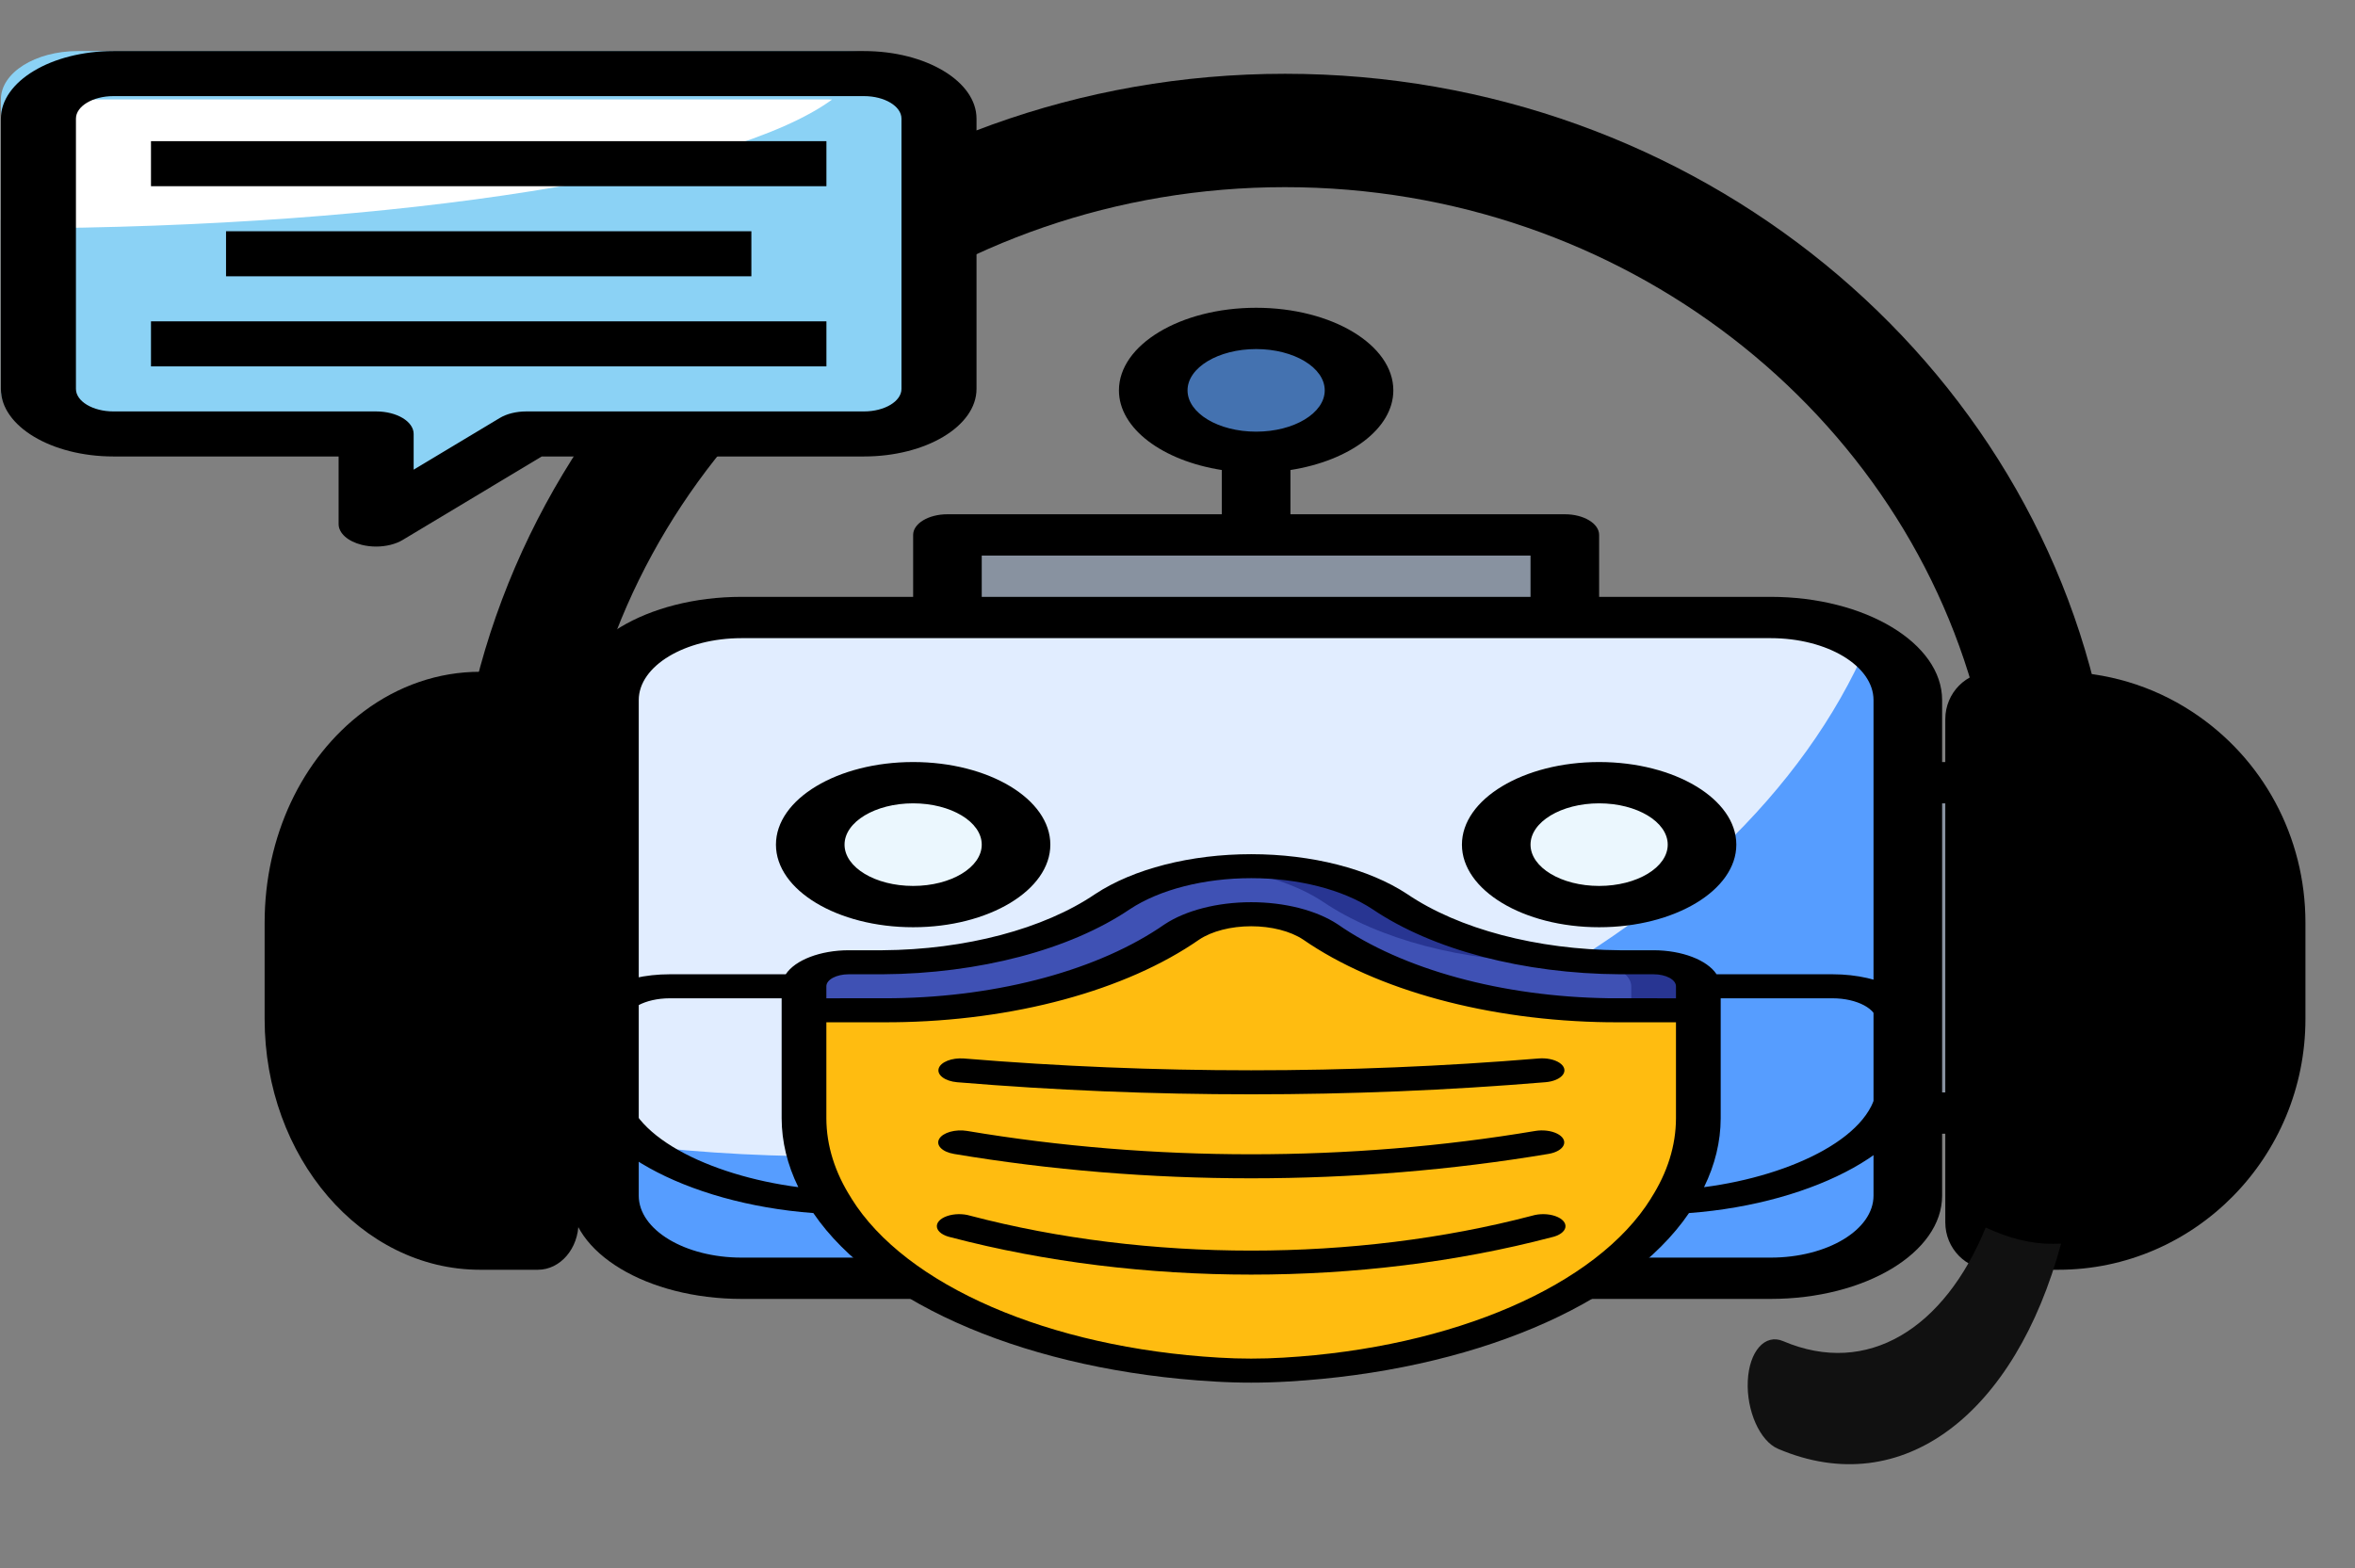 <svg width="1081" height="720" viewBox="0 0 1081 720" fill="none" xmlns="http://www.w3.org/2000/svg">
<rect x="0" y="0" width="1081" height="720" fill="#808080" stroke="none"/>
<path d="M812.758 587.812H340.432C305.653 587.812 277.456 570.832 277.456 549.888V322.348C277.456 301.405 305.653 284.425 340.432 284.425H812.758C847.537 284.425 875.734 301.405 875.734 322.348V549.888C875.734 570.832 847.537 587.812 812.758 587.812Z" fill="#569DFF"/>
<path d="M812.758 284.425H340.432C305.653 284.425 277.456 301.405 277.456 322.348V524.015C310.487 528.528 344.699 530.927 379.793 530.927C607.312 530.927 798.903 431.312 857.314 295.556C845.915 288.682 830.171 284.425 812.758 284.425Z" fill="#E1EDFF"/>
<path d="M277.456 360.272H214.479C197.082 360.272 182.991 368.757 182.991 379.233V493.003C182.991 503.479 197.082 511.965 214.479 511.965H277.456V360.272Z" fill="#8892A0"/>
<path d="M875.734 360.272H938.711C956.109 360.272 970.2 368.757 970.2 379.233V493.003C970.2 503.479 956.109 511.965 938.711 511.965H875.734V360.272Z" fill="#8892A0"/>
<path d="M434.897 455.08H718.293V464.561C718.293 511.69 654.859 549.888 576.595 549.888C498.331 549.888 434.897 511.69 434.897 464.561V455.08Z" fill="#EBF7FE"/>
<path d="M419.153 417.156C445.239 417.156 466.386 404.422 466.386 388.714C466.386 373.006 445.239 360.272 419.153 360.272C393.067 360.272 371.921 373.006 371.921 388.714C371.921 404.422 393.067 417.156 419.153 417.156Z" fill="#EBF7FE"/>
<path d="M734.037 417.156C760.123 417.156 781.27 404.422 781.27 388.714C781.27 373.006 760.123 360.272 734.037 360.272C707.951 360.272 686.804 373.006 686.804 388.714C686.804 404.422 707.951 417.156 734.037 417.156Z" fill="#EBF7FE"/>
<path d="M434.897 246.502H718.292V284.425H434.897V246.502Z" fill="#8892A0"/>
<path d="M576.595 208.578C602.681 208.578 623.827 195.844 623.827 180.136C623.827 164.427 602.681 151.693 576.595 151.693C550.509 151.693 529.362 164.427 529.362 180.136C529.362 195.844 550.509 208.578 576.595 208.578Z" fill="#4472B0"/>
<path d="M938.711 349.89H891.479V321.448C891.479 295.309 856.164 274.044 812.758 274.044H734.037V245.601C734.037 240.368 726.983 236.12 718.293 236.12H592.339V215.812C619.419 211.574 639.572 196.851 639.572 179.235C639.572 158.32 611.327 141.312 576.595 141.312C541.863 141.312 513.618 158.32 513.618 179.235C513.618 196.851 533.771 211.574 560.851 215.812V236.12H434.898C426.207 236.12 419.153 240.368 419.153 245.601V274.044H340.432C297.026 274.044 261.712 295.309 261.712 321.448V349.89H214.479C188.438 349.89 167.247 362.651 167.247 378.333V492.103C167.247 507.784 188.438 520.545 214.479 520.545H261.712V548.988C261.712 575.126 297.026 596.392 340.432 596.392H812.758C856.164 596.392 891.479 575.126 891.479 548.988V520.545H938.711C964.752 520.545 985.944 507.784 985.944 492.103V378.333C985.944 362.651 964.752 349.89 938.711 349.89ZM545.107 179.235C545.107 168.778 559.229 160.274 576.595 160.274C593.961 160.274 608.083 168.778 608.083 179.235C608.083 189.693 593.961 198.197 576.595 198.197C559.229 198.197 545.107 189.693 545.107 179.235ZM214.479 501.584C205.804 501.584 198.735 497.327 198.735 492.103V378.333C198.735 373.109 205.804 368.852 214.479 368.852H261.712V501.584H214.479ZM450.642 255.082H702.549V274.044H450.642V255.082ZM859.99 548.988C859.99 564.669 838.799 577.43 812.758 577.43H340.432C314.392 577.43 293.2 564.669 293.2 548.988V321.448C293.2 305.766 314.392 293.005 340.432 293.005H812.758C838.799 293.005 859.99 305.766 859.99 321.448V548.988ZM954.455 492.103C954.455 497.327 947.386 501.584 938.711 501.584H891.479V368.852H938.711C947.386 368.852 954.455 373.109 954.455 378.333V492.103Z" fill="black"/>
<path d="M718.293 444.698H434.897C426.207 444.698 419.153 448.946 419.153 454.179V463.66C419.153 515.937 489.782 558.469 576.595 558.469C663.408 558.469 734.037 515.937 734.037 463.66V454.179C734.037 448.946 726.983 444.698 718.293 444.698ZM576.595 539.507C507.147 539.507 450.642 505.48 450.642 463.66H702.548C702.548 505.48 646.043 539.507 576.595 539.507Z" fill="black"/>
<path d="M482.13 387.813C482.13 366.899 453.885 349.89 419.153 349.89C384.422 349.89 356.177 366.899 356.177 387.813C356.177 408.728 384.422 425.737 419.153 425.737C453.885 425.737 482.13 408.728 482.13 387.813ZM387.665 387.813C387.665 377.356 401.787 368.852 419.153 368.852C436.519 368.852 450.642 377.356 450.642 387.813C450.642 398.271 436.519 406.775 419.153 406.775C401.787 406.775 387.665 398.271 387.665 387.813Z" fill="black"/>
<path d="M734.037 349.89C699.305 349.89 671.06 366.899 671.06 387.813C671.06 408.728 699.305 425.737 734.037 425.737C768.769 425.737 797.014 408.728 797.014 387.813C797.014 366.899 768.769 349.89 734.037 349.89ZM734.037 406.775C716.671 406.775 702.549 398.271 702.549 387.813C702.549 377.356 716.671 368.852 734.037 368.852C751.403 368.852 765.525 377.356 765.525 387.813C765.525 398.271 751.403 406.775 734.037 406.775Z" fill="black"/>
<path d="M1006.15 326.731C987.862 314.768 966.642 308.445 944.784 308.445H914.367C902.532 308.445 892.937 318.183 892.937 330.195V561.259C892.937 573.272 902.532 583.01 914.367 583.01H944.784C1007.35 583.01 1058.25 531.348 1058.25 467.846V423.606C1058.25 384.262 1038.77 348.045 1006.15 326.731Z" fill="black"/>
<path d="M246.882 308.445H220.37C201.319 308.445 182.823 314.767 166.888 326.725C138.45 348.045 121.472 384.263 121.472 423.607V467.848C121.472 531.348 165.838 583.01 220.37 583.01H246.882C257.197 583.01 265.561 573.272 265.561 561.259V330.195C265.561 318.183 257.197 308.445 246.882 308.445Z" fill="black"/>
<path d="M589.862 33.88C400.861 33.88 243.523 165.619 213.313 337.92C231.761 332.036 251.132 328.843 270.842 328.455C304.15 189.732 434.539 85.933 589.862 85.933C745.186 85.933 875.575 189.732 908.881 328.457C928.591 328.845 947.96 332.038 966.41 337.922C936.202 165.619 778.863 33.88 589.862 33.88Z" fill="black"/>
<path d="M0.409 178.838V45.648C0.409 33.384 16.197 23.45 35.689 23.45H388.488C407.98 23.45 423.768 33.384 423.768 45.648V178.838C423.768 191.103 407.98 201.036 388.488 201.036H229.729L159.169 245.433V201.036H35.689C16.197 201.036 0.409 191.103 0.409 178.838Z" fill="#8BD2F5"/>
<path d="M381.947 45.708C381.068 45.692 380.242 45.649 379.346 45.649H34.858C15.825 45.649 0.409 49.184 0.409 53.548V100.947C0.409 102.384 2.2 103.712 5.129 104.873C184.9 104.442 335.785 79.546 381.947 45.708V45.708Z" fill="white"/>
<path d="M69.307 147.542H379.346V168.224H69.307V147.542Z" fill="black"/>
<path d="M103.755 106.178H344.897V126.86H103.755V106.178Z" fill="black"/>
<path d="M69.307 64.814H379.346V85.496H69.307V64.814Z" fill="black"/>
<path d="M396.57 23.45H52.082C23.593 23.45 0.409 37.369 0.409 54.473V178.565C0.409 195.669 23.593 209.588 52.082 209.588H155.429V240.611C155.429 244.788 159.631 248.563 166.056 250.166C168.192 250.693 170.431 250.952 172.653 250.952C177.131 250.952 181.541 249.897 184.831 247.922L248.682 209.588H396.57C425.059 209.588 448.243 195.669 448.243 178.565V54.473C448.243 37.369 425.059 23.45 396.57 23.45V23.45ZM413.795 178.565C413.795 184.263 406.061 188.906 396.57 188.906H241.551C236.986 188.906 232.594 189.992 229.373 191.936L189.877 215.647V199.247C189.877 193.538 182.161 188.906 172.653 188.906H52.082C42.592 188.906 34.858 184.263 34.858 178.565V54.473C34.858 48.775 42.592 44.132 52.082 44.132H396.57C406.061 44.132 413.795 48.775 413.795 54.473V178.565Z" fill="black"/>
<g clip-path="url(#clip0)">
<path d="M779.574 452.864V463.894L738.522 463.839C686.517 463.222 637.818 450.006 606.027 427.882C598.246 422.744 586.567 419.766 574.239 419.777C561.911 419.787 550.25 422.786 542.499 427.937C510.724 450.035 462.064 463.23 410.107 463.839L369.055 463.894V452.864C369.089 446.78 378.259 441.853 389.581 441.835H405.078C446.29 441.572 485.086 431.342 510.684 413.985C526.256 403.692 549.628 397.716 574.315 397.716C599.001 397.716 622.374 403.692 637.945 413.985C663.544 431.342 702.339 441.572 743.551 441.835H759.048C770.37 441.853 779.54 446.78 779.574 452.864V452.864Z" fill="#3F51B4"/>
<path d="M759.048 441.822H743.551C702.34 441.56 663.544 431.329 637.945 413.972C619.03 401.304 588.561 395.351 558.921 398.531C577.889 400.455 594.977 405.925 607.157 413.972C632.755 431.329 671.551 441.56 712.762 441.822H728.259C739.582 441.84 748.752 446.767 748.785 452.851V463.837L779.574 463.881V452.851C779.54 446.767 770.37 441.84 759.048 441.822Z" fill="#283592"/>
<path d="M779.574 463.881V513.514C780.422 572.275 698.832 621.963 590.223 628.828C579.653 629.49 568.977 629.49 558.407 628.828C449.798 621.963 368.208 572.275 369.056 513.514V463.881L410.108 463.826C462.064 463.217 510.725 450.022 542.5 427.925C550.25 422.773 561.911 419.775 574.239 419.764C586.567 419.753 598.247 422.731 606.028 427.869C637.818 449.993 686.517 463.209 738.522 463.826L779.574 463.881Z" fill="#FFBC10"/>
<path d="M738.522 463.826C686.517 463.209 637.818 449.993 606.028 427.869C594.767 420.306 575.514 417.694 558.921 421.478C565.283 422.828 570.899 425.028 575.239 427.869C607.029 449.993 655.729 463.209 707.734 463.826L748.785 463.881V513.514C749.634 572.275 668.043 621.963 559.434 628.828H558.921C569.32 629.475 579.823 629.475 590.223 628.828C698.832 621.963 780.422 572.275 779.574 513.514V463.881L738.522 463.826Z" fill="#FFBC10"/>
<path d="M437.818 529.81C482.001 537.233 528.023 541.013 574.315 541.022C620.607 541.013 666.629 537.233 710.812 529.81C714.314 529.225 716.969 527.68 717.776 525.758C718.584 523.836 717.422 521.829 714.728 520.492C712.034 519.155 708.218 518.692 704.716 519.277C619.835 533.56 528.857 533.56 443.976 519.277C438.562 518.372 432.81 519.997 431.126 522.906C429.443 525.814 432.466 528.905 437.879 529.81H437.818Z" fill="black"/>
<path d="M439.316 496.903C483.984 500.615 529.117 502.47 574.315 502.451C619.514 502.47 664.647 500.615 709.314 496.903C712.972 496.621 716.065 495.303 717.411 493.454C718.758 491.605 718.15 489.509 715.82 487.968C713.49 486.426 709.798 485.677 706.153 486.006C618.776 493.231 529.855 493.231 442.477 486.006C436.914 485.576 431.742 487.631 430.876 490.615C430.011 493.6 433.773 496.403 439.316 496.903V496.903Z" fill="black"/>
<path d="M703.311 558.184C621.912 579.554 526.719 579.554 445.32 558.184C441.984 557.177 437.883 557.251 434.68 558.376C431.477 559.5 429.704 561.489 430.081 563.535C430.458 565.581 432.922 567.345 436.474 568.11C523.456 590.942 625.174 590.942 712.157 568.11C715.708 567.345 718.172 565.581 718.55 563.535C718.927 561.489 717.154 559.5 713.951 558.376C710.748 557.251 706.647 557.177 703.311 558.184V558.184Z" fill="black"/>
<path d="M841.152 447.337H787.949C783.615 440.75 772.049 436.336 759.049 436.307H743.551C705.437 436.04 669.575 426.559 645.92 410.498C628.395 398.92 602.099 392.198 574.325 392.198C546.552 392.198 520.256 398.92 502.731 410.498C479.071 426.562 443.201 436.042 405.079 436.307H389.582C376.581 436.336 365.015 440.75 360.681 447.337H307.478C284.806 447.337 266.426 457.213 266.426 469.396V496.97C266.426 525.955 314.724 552.63 373.346 556.976C402.288 599.484 473.642 629.472 557.392 634.326C568.645 635.01 580.006 635.01 591.259 634.326C675.001 629.468 746.346 599.481 775.285 556.976C833.907 552.63 882.204 525.955 882.204 496.97V469.396C882.204 457.213 863.824 447.337 841.152 447.337V447.337ZM389.582 447.337H405.079C449.383 447.071 491.106 436.091 518.659 417.446C532.282 408.44 552.731 403.21 574.331 403.21C595.93 403.21 616.38 408.44 630.002 417.446C657.545 436.089 699.257 447.069 743.551 447.337H759.049C764.717 447.337 769.311 449.806 769.311 452.851V458.366L738.523 458.339H738.317C689.502 457.633 643.866 445.169 614.033 424.395C604.297 417.965 589.684 414.237 574.257 414.246C558.831 414.256 544.234 418.003 534.526 424.445C504.705 445.189 459.108 457.63 410.344 458.328H410.108L379.319 458.366V452.851C379.319 449.806 383.914 447.337 389.582 447.337V447.337ZM286.952 496.97V469.396C286.952 463.304 296.142 458.366 307.478 458.366H358.793V513.514C358.826 524.166 361.395 534.773 366.439 545.075C325.664 539.797 286.952 521.08 286.952 496.97V496.97ZM589.114 623.357C579.279 623.953 569.351 623.953 559.516 623.357C481.536 618.783 415.65 590.231 390.814 550.248V550.193C383.24 538.391 379.356 525.997 379.319 513.514V469.396L410.108 469.368C465.172 468.791 516.783 454.835 550.454 431.415C556.268 427.549 565.019 425.298 574.27 425.289C583.521 425.281 592.286 427.515 598.125 431.371C631.843 454.713 683.313 468.666 738.287 469.368H738.523L769.311 469.396V513.514C769.282 525.993 765.409 538.383 757.848 550.182V550.237C733.014 590.229 667.111 618.788 589.114 623.357V623.357ZM861.678 496.97C861.678 521.08 822.966 539.797 782.191 545.086C787.237 534.78 789.807 524.17 789.837 513.514V458.366H841.152C852.488 458.366 861.678 463.304 861.678 469.396V496.97Z" fill="black"/>
</g>
<path d="M915.26 565.268L911.472 563.65C892.587 610 857.222 632.314 818.482 615.771C810.179 612.225 802.921 620.418 802.273 634.069C801.625 647.721 807.832 661.664 816.136 665.21C873.467 689.692 925.124 648.859 946.084 571.004C936.194 571.605 925.845 569.788 915.26 565.268Z" fill="#111111"/>
<defs>
<clipPath id="clip0">
<rect width="615.778" height="330.886" fill="white" transform="translate(266.426 348.071)"/>
</clipPath>
</defs>
</svg>
